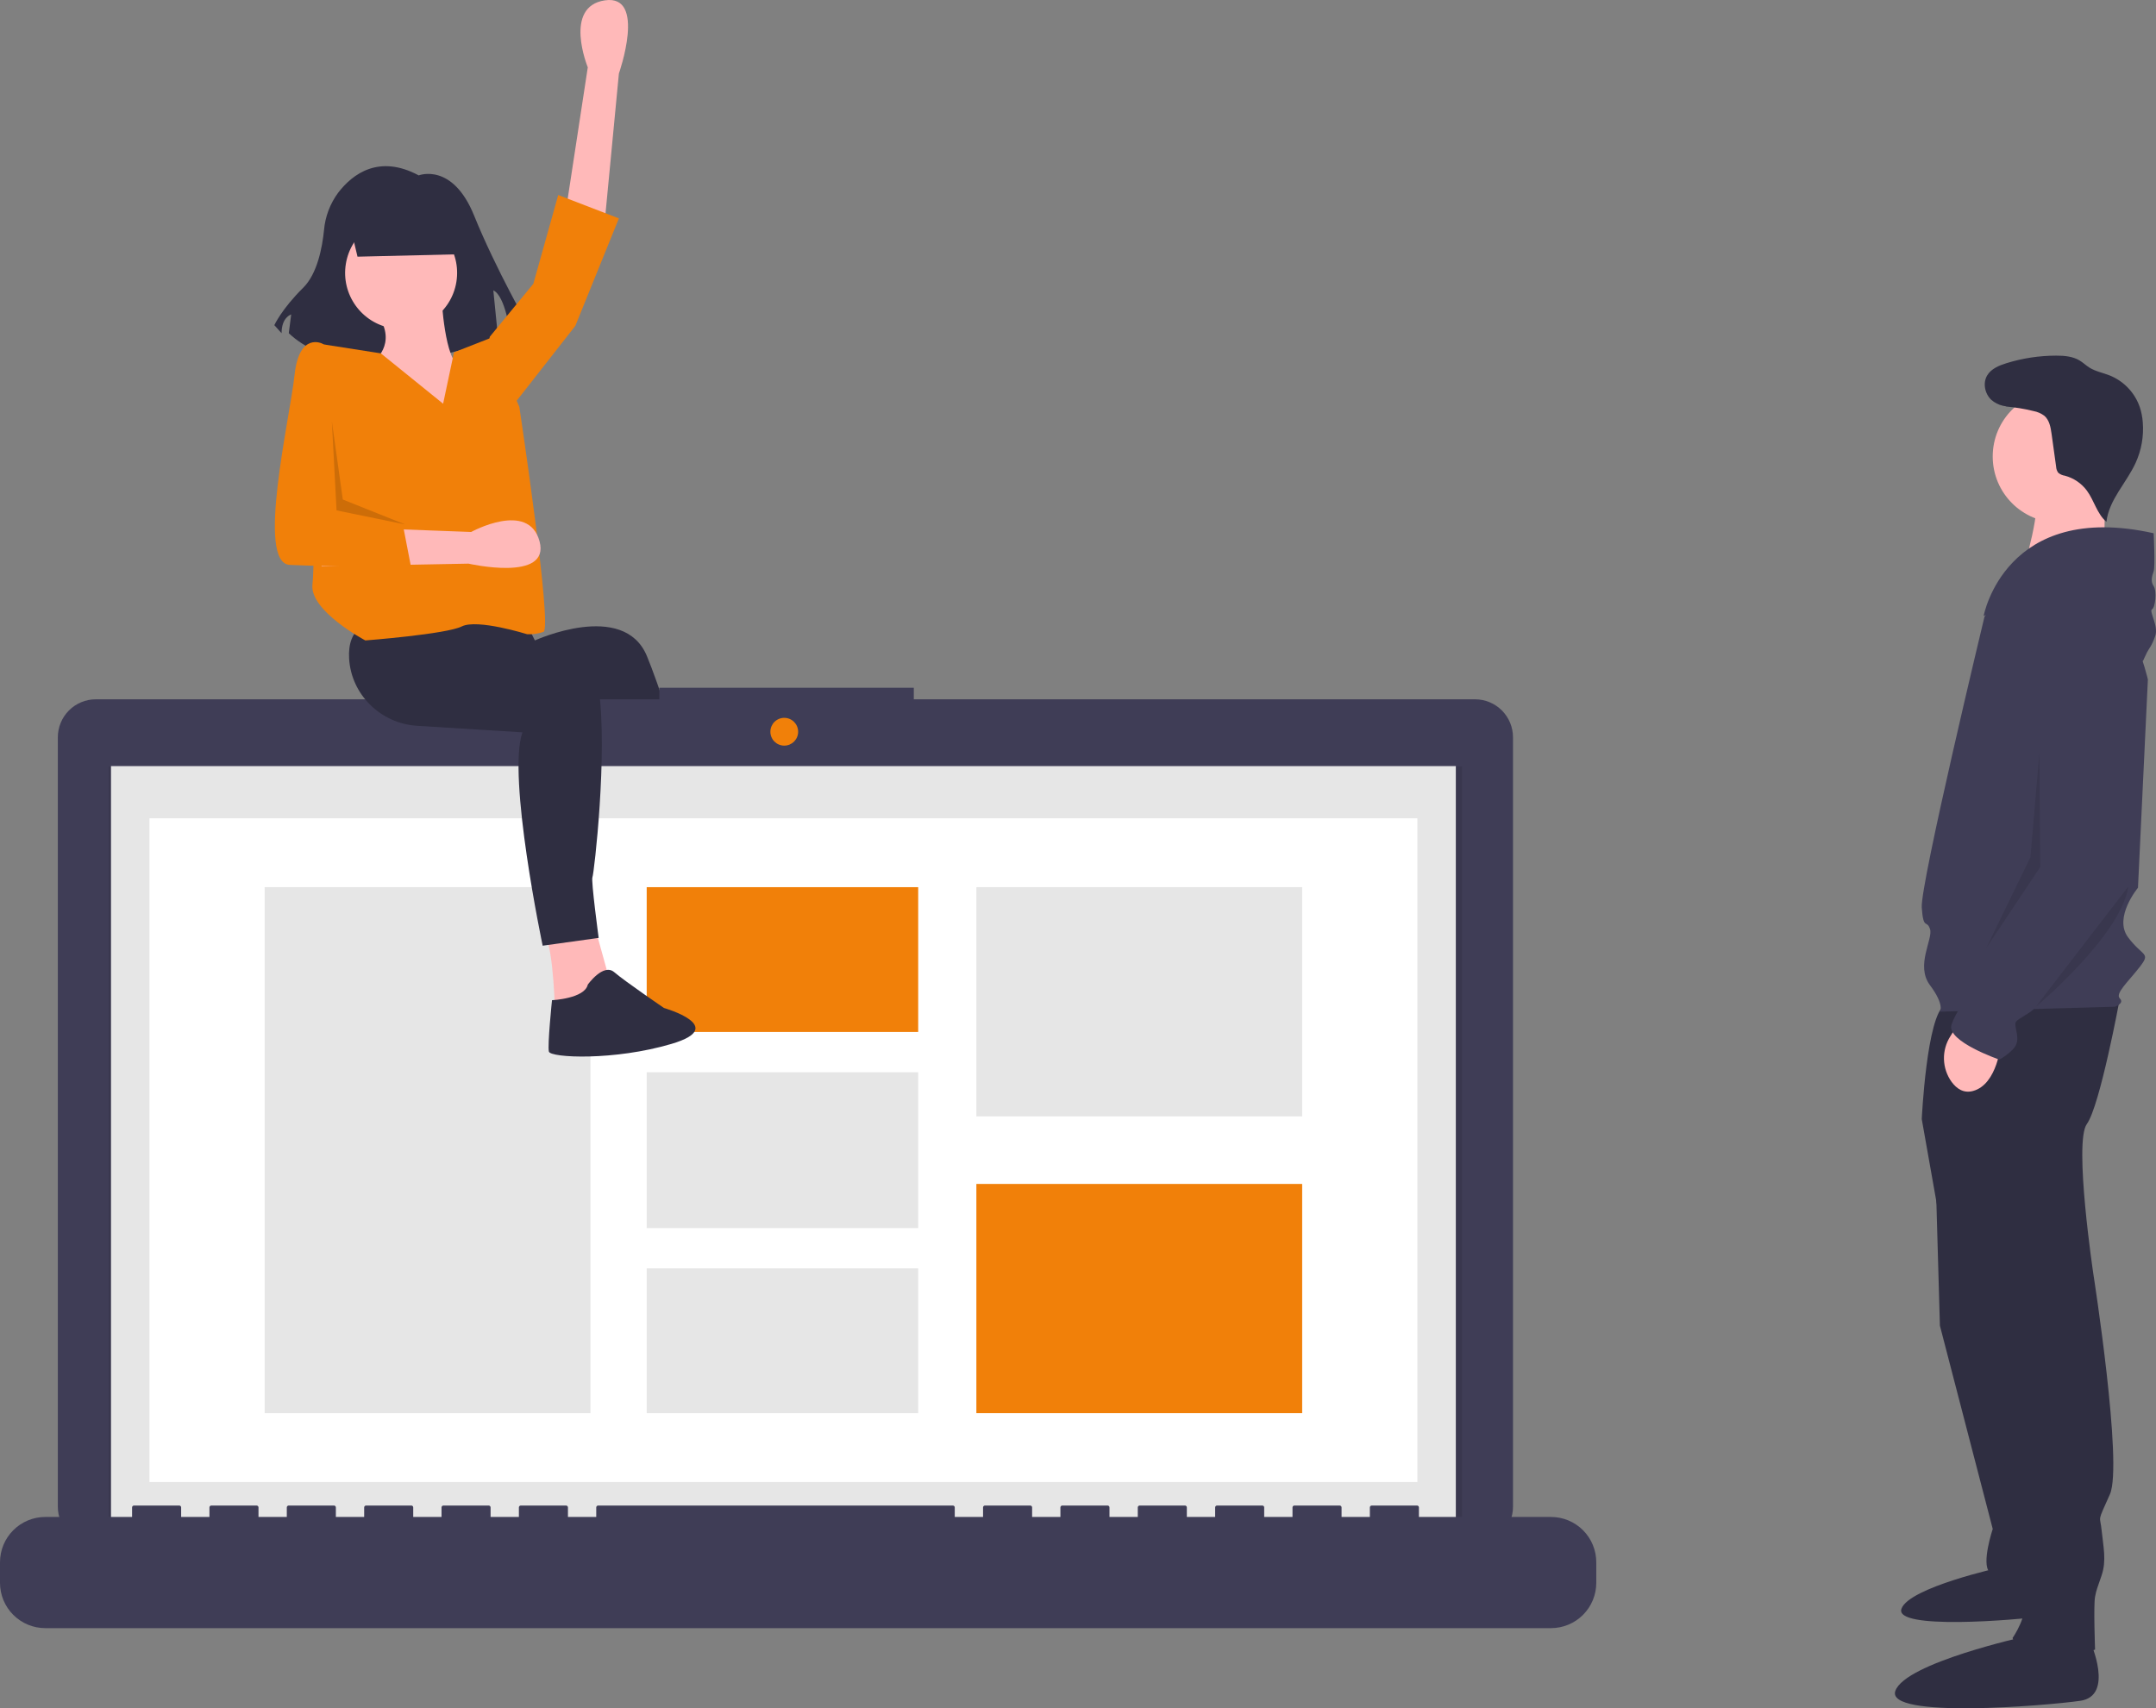 <svg width="241" height="191" viewBox="0 0 241 191" fill="none" xmlns="http://www.w3.org/2000/svg">
<rect x="0" y="0" width="241" height="191" fill="#808080" stroke="none"/>
<g clip-path="url(#clip0)">
<path d="M75.788 100.164L78.222 107.651L81.526 104.865L79.787 98.945L75.788 100.164Z" fill="#FFB9B9"/>
<path d="M44.49 68.298L45.359 79.965L66.398 80.487L75.614 101.557L80.656 99.467C80.656 99.467 74.918 79.616 72.31 73.348C69.702 67.079 59.791 71.606 59.791 71.606L58.921 69.865L44.49 68.298Z" fill="#2F2E41"/>
<path d="M77.178 106.258C77.178 106.258 77.526 111.83 78.048 112.179C78.569 112.527 82.568 111.83 82.568 111.83C82.568 111.83 83.77 112.098 88.654 110.786C94.145 109.31 87.959 107.129 87.959 107.129C87.959 107.129 83.959 104.517 82.221 103.298C80.482 102.079 79.265 104.691 79.265 104.691C79.612 105.736 77.178 106.258 77.178 106.258Z" fill="#2F2E41"/>
<path d="M216.292 128.82L216.845 148.221L222.75 170.949C222.75 170.949 221.458 174.829 222.381 175.753C223.303 176.677 227.547 178.34 227.547 178.34L224.041 129.929L216.292 128.82Z" fill="#2F2E41"/>
<path d="M229.111 175.658C229.111 175.658 231.216 180.297 228.268 180.719C225.321 181.14 211.705 182.265 212.547 179.875C213.389 177.485 223.636 175.236 223.636 175.236L229.111 175.658Z" fill="#2F2E41"/>
<path d="M236.957 111.636C236.957 111.636 234.743 123.646 233.267 125.679C231.791 127.711 234.005 142.493 234.005 142.493C234.005 142.493 237.326 163.742 235.85 167.068C234.374 170.394 234.743 169.286 234.927 171.133C235.112 172.981 235.481 174.459 234.927 176.122C234.374 177.785 234.374 177.601 234.189 178.524C234.005 179.448 234.189 184.437 234.189 184.437C234.189 184.437 226.256 187.209 224.964 183.144C224.964 183.144 226.809 180.557 226.256 178.524C225.679 176.479 225.368 174.367 225.333 172.242V168.362L216.846 136.581L214.816 125.125C214.816 125.125 215.37 113.484 217.399 112.375C219.429 111.266 236.957 111.636 236.957 111.636Z" fill="#2F2E41"/>
<path d="M233.636 183.513C233.636 183.513 236.403 189.611 232.529 190.165C228.654 190.719 210.757 192.198 211.864 189.056C212.971 185.915 226.44 182.959 226.44 182.959L233.636 183.513Z" fill="#2F2E41"/>
<path d="M230.128 58.429C234.204 58.429 237.508 55.12 237.508 51.038C237.508 46.956 234.204 43.647 230.128 43.647C226.052 43.647 222.748 46.956 222.748 51.038C222.748 55.12 226.052 58.429 230.128 58.429Z" fill="#FFB9B9"/>
<path d="M235.314 54.304L235.177 63.743L226.128 63.773C226.128 63.773 228.425 56.384 227.396 54.839C226.368 53.294 235.314 54.304 235.314 54.304Z" fill="#FFB9B9"/>
<path d="M221.827 68.953C221.827 68.953 228.285 60.638 233.266 64.149C238.248 67.66 240.093 75.975 240.093 75.975L238.986 99.256C238.986 99.256 236.219 102.582 237.879 104.799C239.54 107.017 240.462 106.462 239.171 108.125C237.879 109.788 236.403 111.082 236.957 111.636C237.51 112.19 236.403 112.56 236.403 112.56L216.846 113.114C216.846 113.114 217.399 112.375 215.739 110.158C214.078 107.941 216.108 104.984 215.739 103.876C215.369 102.767 215 104.06 214.816 101.473C214.631 98.887 221.827 68.953 221.827 68.953Z" fill="#3F3D56"/>
<path d="M223.672 116.625C223.672 116.625 223.303 121.244 220.536 121.983C219.498 122.261 218.72 121.732 218.152 120.964C217.622 120.227 217.325 119.348 217.299 118.44C217.273 117.533 217.52 116.638 218.007 115.873L218.691 114.777L223.672 116.625Z" fill="#FFB9B9"/>
<path d="M240.739 59.622C240.739 59.622 240.924 63.318 240.739 63.872C240.555 64.426 240.37 64.981 240.739 65.535C241.108 66.089 240.924 67.937 240.555 68.122C240.186 68.306 241.293 69.969 240.924 71.078C240.555 72.187 240.186 72.556 240.001 72.926C239.817 73.295 239.52 73.957 239.52 73.957C239.52 73.957 234.097 62.394 229.669 65.165C225.241 67.937 221.735 68.861 221.735 68.861C221.735 68.861 224.134 55.926 240.739 59.622Z" fill="#3F3D56"/>
<path d="M232.713 68.214C232.713 68.214 238.617 68.768 238.248 76.529C237.879 84.289 238.802 96.484 238.802 96.484C238.802 96.484 228.654 112.006 226.993 113.114C225.333 114.223 225.148 114.038 225.333 114.962C225.517 115.886 225.702 116.625 224.964 117.364C224.528 117.803 224.031 118.177 223.488 118.473C223.488 118.473 217.584 116.44 218.137 114.592C218.691 112.745 221.274 109.788 221.274 109.788C221.274 109.788 225.702 102.582 225.886 101.473C226.071 100.365 226.071 100.55 226.624 99.995C227.178 99.441 228.654 97.224 228.654 96.115V92.604L227.107 73.843C227.037 73.079 227.129 72.308 227.377 71.582C227.625 70.856 228.024 70.191 228.547 69.631C229.426 68.711 230.753 67.978 232.713 68.214Z" fill="#3F3D56"/>
<path d="M225.369 45.338C224.888 45.471 224.381 45.483 223.895 45.371C223.408 45.26 222.957 45.029 222.582 44.699C221.861 44.013 221.619 42.824 222.132 41.97C222.575 41.233 223.437 40.872 224.257 40.616C226.066 40.051 227.95 39.764 229.845 39.763C230.748 39.762 231.691 39.839 232.465 40.308C232.847 40.539 233.171 40.857 233.549 41.096C234.245 41.535 235.08 41.681 235.843 41.985C236.624 42.303 237.327 42.785 237.906 43.399C238.484 44.012 238.924 44.743 239.196 45.542C239.372 46.084 239.481 46.645 239.522 47.212C239.647 48.768 239.373 50.33 238.725 51.749C237.695 53.997 235.736 55.888 235.459 58.345C234.404 57.458 234.095 55.971 233.278 54.861C232.67 54.04 231.802 53.45 230.815 53.187C230.54 53.15 230.281 53.034 230.07 52.853C229.928 52.656 229.847 52.422 229.836 52.18L229.33 48.529C229.227 47.785 229.088 46.973 228.518 46.486C228.161 46.22 227.747 46.04 227.309 45.96C226.273 45.702 225.217 45.53 224.153 45.445" fill="#2F2E41"/>
<path opacity="0.1" d="M237.904 99.124L227.547 112.585C227.547 112.585 237.084 104.601 237.904 99.124Z" fill="black"/>
<path opacity="0.1" d="M227.963 84.221L228.061 96.933L222.045 105.97L226.967 95.838L227.963 84.221Z" fill="black"/>
<path d="M164.881 78.188H102.147V76.893H73.701V78.188H10.708C9.583 78.188 8.504 78.636 7.708 79.433C6.912 80.23 6.465 81.311 6.465 82.438V168.466C6.465 169.593 6.912 170.674 7.708 171.471C8.504 172.268 9.583 172.715 10.708 172.715H164.881C165.438 172.715 165.99 172.605 166.505 172.392C167.02 172.178 167.488 171.865 167.882 171.471C168.276 171.076 168.588 170.608 168.802 170.092C169.015 169.576 169.125 169.024 169.125 168.466V82.438C169.125 81.88 169.015 81.327 168.802 80.811C168.588 80.296 168.276 79.827 167.882 79.433C167.488 79.038 167.02 78.725 166.505 78.511C165.99 78.298 165.438 78.188 164.881 78.188Z" fill="#3F3D56"/>
<path opacity="0.1" d="M163.436 85.698H12.154V171.161H163.436V85.698Z" fill="black"/>
<path d="M87.665 83.368C88.522 83.368 89.217 82.672 89.217 81.814C89.217 80.956 88.522 80.26 87.665 80.26C86.808 80.26 86.114 80.956 86.114 81.814C86.114 82.672 86.808 83.368 87.665 83.368Z" fill="#F18009"/>
<path d="M162.734 85.656H12.408V171.087H162.734V85.656Z" fill="#E6E6E6"/>
<path d="M158.436 91.493H16.707V165.703H158.436V91.493Z" fill="white"/>
<path d="M66.003 99.193H29.585V158.003H66.003V99.193Z" fill="#E6E6E6"/>
<path d="M102.637 99.193H72.289V115.381H102.637V99.193Z" fill="#F18009"/>
<path d="M102.637 119.889H72.289V137.307H102.637V119.889Z" fill="#E6E6E6"/>
<path d="M102.637 141.815H72.289V158.003H102.637V141.815Z" fill="#E6E6E6"/>
<path d="M145.558 99.193H109.14V124.822H145.558V99.193Z" fill="#E6E6E6"/>
<path d="M145.558 132.374H109.14V158.003H145.558V132.374Z" fill="#F18009"/>
<path d="M173.373 169.608H158.608V168.542C158.608 168.515 158.603 168.487 158.592 168.461C158.582 168.436 158.566 168.413 158.547 168.393C158.527 168.373 158.504 168.358 158.478 168.347C158.453 168.337 158.425 168.331 158.398 168.331H153.336C153.308 168.331 153.28 168.337 153.255 168.347C153.229 168.358 153.206 168.373 153.186 168.393C153.167 168.413 153.151 168.436 153.141 168.461C153.13 168.487 153.125 168.515 153.125 168.542V169.608H149.961V168.542C149.961 168.515 149.955 168.487 149.945 168.461C149.934 168.436 149.919 168.413 149.899 168.393C149.88 168.373 149.856 168.358 149.831 168.347C149.805 168.337 149.778 168.331 149.75 168.331H144.688C144.66 168.331 144.633 168.337 144.607 168.347C144.582 168.358 144.558 168.373 144.539 168.393C144.519 168.413 144.504 168.436 144.493 168.461C144.483 168.487 144.477 168.515 144.477 168.542V169.608H141.313V168.542C141.313 168.515 141.308 168.487 141.297 168.461C141.287 168.436 141.271 168.413 141.252 168.393C141.232 168.373 141.209 168.358 141.183 168.347C141.158 168.337 141.13 168.331 141.102 168.331H136.04C136.013 168.331 135.985 168.337 135.96 168.347C135.934 168.358 135.911 168.373 135.891 168.393C135.872 168.413 135.856 168.436 135.846 168.461C135.835 168.487 135.83 168.515 135.83 168.542V169.608H132.666V168.542C132.666 168.515 132.66 168.487 132.65 168.461C132.639 168.436 132.624 168.413 132.604 168.393C132.584 168.373 132.561 168.358 132.536 168.347C132.51 168.337 132.483 168.331 132.455 168.331H127.393C127.365 168.331 127.338 168.337 127.312 168.347C127.287 168.358 127.263 168.373 127.244 168.393C127.224 168.413 127.209 168.436 127.198 168.461C127.187 168.487 127.182 168.515 127.182 168.542V169.608H124.018V168.542C124.018 168.515 124.013 168.487 124.002 168.461C123.992 168.436 123.976 168.413 123.957 168.393C123.937 168.373 123.914 168.358 123.888 168.347C123.863 168.337 123.835 168.331 123.807 168.331H118.745C118.718 168.331 118.69 168.337 118.665 168.347C118.639 168.358 118.616 168.373 118.596 168.393C118.577 168.413 118.561 168.436 118.551 168.461C118.54 168.487 118.534 168.515 118.534 168.542V169.608H115.371V168.542C115.371 168.515 115.365 168.487 115.355 168.461C115.344 168.436 115.329 168.413 115.309 168.393C115.289 168.373 115.266 168.358 115.241 168.347C115.215 168.337 115.188 168.331 115.16 168.331H110.098C110.07 168.331 110.043 168.337 110.017 168.347C109.992 168.358 109.968 168.373 109.949 168.393C109.929 168.413 109.914 168.436 109.903 168.461C109.892 168.487 109.887 168.515 109.887 168.542V169.608H106.723V168.542C106.723 168.515 106.718 168.487 106.707 168.461C106.697 168.436 106.681 168.413 106.661 168.393C106.642 168.373 106.619 168.358 106.593 168.347C106.567 168.337 106.54 168.331 106.512 168.331H66.86C66.804 168.331 66.751 168.353 66.711 168.393C66.671 168.433 66.649 168.486 66.649 168.542V169.608H63.486V168.542C63.486 168.515 63.48 168.487 63.469 168.461C63.459 168.436 63.443 168.413 63.424 168.393C63.404 168.373 63.381 168.358 63.355 168.347C63.33 168.337 63.302 168.331 63.275 168.331H58.213C58.157 168.331 58.103 168.353 58.063 168.393C58.024 168.433 58.002 168.486 58.002 168.542V169.608H54.838V168.542C54.838 168.515 54.833 168.487 54.822 168.461C54.811 168.436 54.796 168.413 54.776 168.393C54.757 168.373 54.733 168.358 54.708 168.347C54.682 168.337 54.655 168.331 54.627 168.331H49.565C49.509 168.331 49.456 168.353 49.416 168.393C49.376 168.433 49.354 168.486 49.354 168.542V169.608H46.191V168.542C46.191 168.515 46.185 168.487 46.174 168.461C46.164 168.436 46.148 168.413 46.129 168.393C46.109 168.373 46.086 168.358 46.06 168.347C46.035 168.337 46.007 168.331 45.98 168.331H40.918C40.862 168.331 40.808 168.353 40.769 168.393C40.729 168.433 40.707 168.486 40.707 168.542V169.608H37.543V168.542C37.543 168.515 37.538 168.487 37.527 168.461C37.516 168.436 37.501 168.413 37.481 168.393C37.462 168.373 37.438 168.358 37.413 168.347C37.387 168.337 37.36 168.331 37.332 168.331H32.27C32.214 168.331 32.16 168.353 32.121 168.393C32.081 168.433 32.059 168.486 32.059 168.542V169.608H28.895V168.542C28.895 168.515 28.89 168.487 28.879 168.461C28.869 168.436 28.853 168.413 28.834 168.393C28.814 168.373 28.791 168.358 28.765 168.347C28.74 168.337 28.712 168.331 28.684 168.331H23.622C23.567 168.331 23.513 168.353 23.473 168.393C23.434 168.433 23.412 168.486 23.412 168.542V169.608H20.248V168.542C20.248 168.515 20.242 168.487 20.232 168.461C20.221 168.436 20.206 168.413 20.186 168.393C20.166 168.373 20.143 168.358 20.118 168.347C20.092 168.337 20.065 168.331 20.037 168.331H14.975C14.919 168.331 14.865 168.353 14.826 168.393C14.786 168.433 14.764 168.486 14.764 168.542V169.608H5.062C3.719 169.608 2.432 170.142 1.483 171.092C0.533 172.043 0 173.333 0 174.677V176.969C2.17556e-06 178.314 0.533 179.603 1.483 180.554C2.432 181.505 3.719 182.039 5.062 182.039H173.373C174.715 182.039 176.003 181.505 176.952 180.554C177.901 179.603 178.434 178.314 178.434 176.969V174.677C178.434 173.333 177.901 172.043 176.952 171.092C176.003 170.142 174.715 169.608 173.373 169.608Z" fill="#3F3D56"/>
<path d="M37.827 21.511C36.906 22.743 36.348 24.21 36.217 25.745C36.029 27.612 35.483 30.6 33.894 32.17C31.474 34.562 30.666 36.356 30.666 36.356L31.474 37.254C31.474 35.459 32.549 35.16 32.549 35.16L32.28 37.254C39.543 44.131 55.682 37.852 55.682 37.852L55.145 32.469C56.489 33.067 57.027 37.254 57.027 37.254L59.179 36.656C59.179 36.656 55.413 30.077 52.993 24.096C50.572 18.115 46.806 19.61 46.806 19.61C42.367 17.235 39.436 19.438 37.827 21.511Z" fill="#2F2E41"/>
<path d="M63.095 24.591L65.703 7.527C65.703 7.527 62.921 0.735 67.615 0.039C72.31 -0.658 69.18 8.223 69.18 8.223L67.615 24.591H63.095Z" fill="#FFB9B9"/>
<path d="M61.008 104.865C61.877 106.258 62.051 113.398 62.051 113.398L68.137 109.567L66.398 103.298L61.008 104.865Z" fill="#FFB9B9"/>
<path d="M52.488 67.427C52.488 67.427 44.838 67.427 40.664 69.865C39.323 70.649 38.934 72.062 39.023 73.619C39.257 77.687 42.575 80.9 46.636 81.151L58.4 81.88C56.661 86.756 60.66 105.736 60.66 105.736L66.92 104.865C66.92 104.865 66.05 98.422 66.224 98.074C66.398 97.726 67.963 84.144 66.92 77.004C65.876 69.865 51.619 72.825 51.619 72.825L52.488 67.427Z" fill="#2F2E41"/>
<path d="M61.704 111.83C61.704 111.83 61.182 116.88 61.356 117.577C61.53 118.273 68.659 118.621 75.092 116.706C81.525 114.791 74.223 112.701 74.223 112.701C74.223 112.701 69.876 109.741 68.659 108.696C67.442 107.651 65.703 110.089 65.703 110.089C65.355 111.656 61.704 111.83 61.704 111.83Z" fill="#2F2E41"/>
<path d="M51.016 31.515C51.57 28.098 49.253 24.878 45.84 24.324C42.428 23.769 39.213 26.09 38.659 29.507C38.105 32.925 40.423 36.145 43.835 36.699C47.247 37.254 50.463 34.933 51.016 31.515Z" fill="#FFB9B9"/>
<path d="M42.23 35.213C44.49 38.522 41.708 40.437 41.708 40.437L40.491 49.492C40.491 49.492 53.531 50.711 55.792 48.969C58.052 47.228 53.184 41.482 51.445 40.959C49.706 40.437 49.358 33.298 49.358 33.298L42.23 35.213Z" fill="#FFB9B9"/>
<path d="M42.57 39.509L35.709 38.435L34.927 45.835C34.927 45.835 35.274 62.377 34.927 65.338C34.579 68.298 40.838 71.606 40.838 71.606C40.838 71.606 49.88 70.91 51.619 70.039C53.357 69.168 58.921 70.91 58.921 70.91C59.541 70.944 60.162 70.856 60.747 70.649C61.79 70.3 58.052 45.487 58.052 45.487L54.748 37.825L50.749 39.392L49.532 45.139L42.57 39.509Z" fill="#F18009"/>
<path d="M57.357 45.313L64.312 36.432L69.18 24.417L62.399 21.805L59.617 31.73L54.749 37.651L54.575 38.696L57.357 45.313Z" fill="#F18009"/>
<path d="M35.441 58.831L52.667 59.48C52.667 59.48 59.087 55.938 60.313 60.53C61.539 65.121 52.373 63.02 52.373 63.02L35.956 63.329L35.441 58.831Z" fill="#FFB9B9"/>
<path d="M36.926 57.589L44.925 58.111L45.968 63.509C45.968 63.509 36.231 63.335 32.406 63.161C28.58 62.987 32.406 46.793 32.927 41.917C33.449 37.041 36.057 38.435 36.057 38.435L37.622 39.654L36.926 57.589Z" fill="#F18009"/>
<path opacity="0.15" d="M38.317 55.847L45.272 58.634L37.622 57.066L37.1 47.141L38.317 55.847Z" fill="black"/>
<path d="M51.447 28.425L39.963 28.699L38.596 22.948H51.447V28.425Z" fill="#2F2E41"/>
</g>
<defs>
<clipPath id="clip0">
<rect width="241" height="191" fill="white"/>
</clipPath>
</defs>
</svg>
